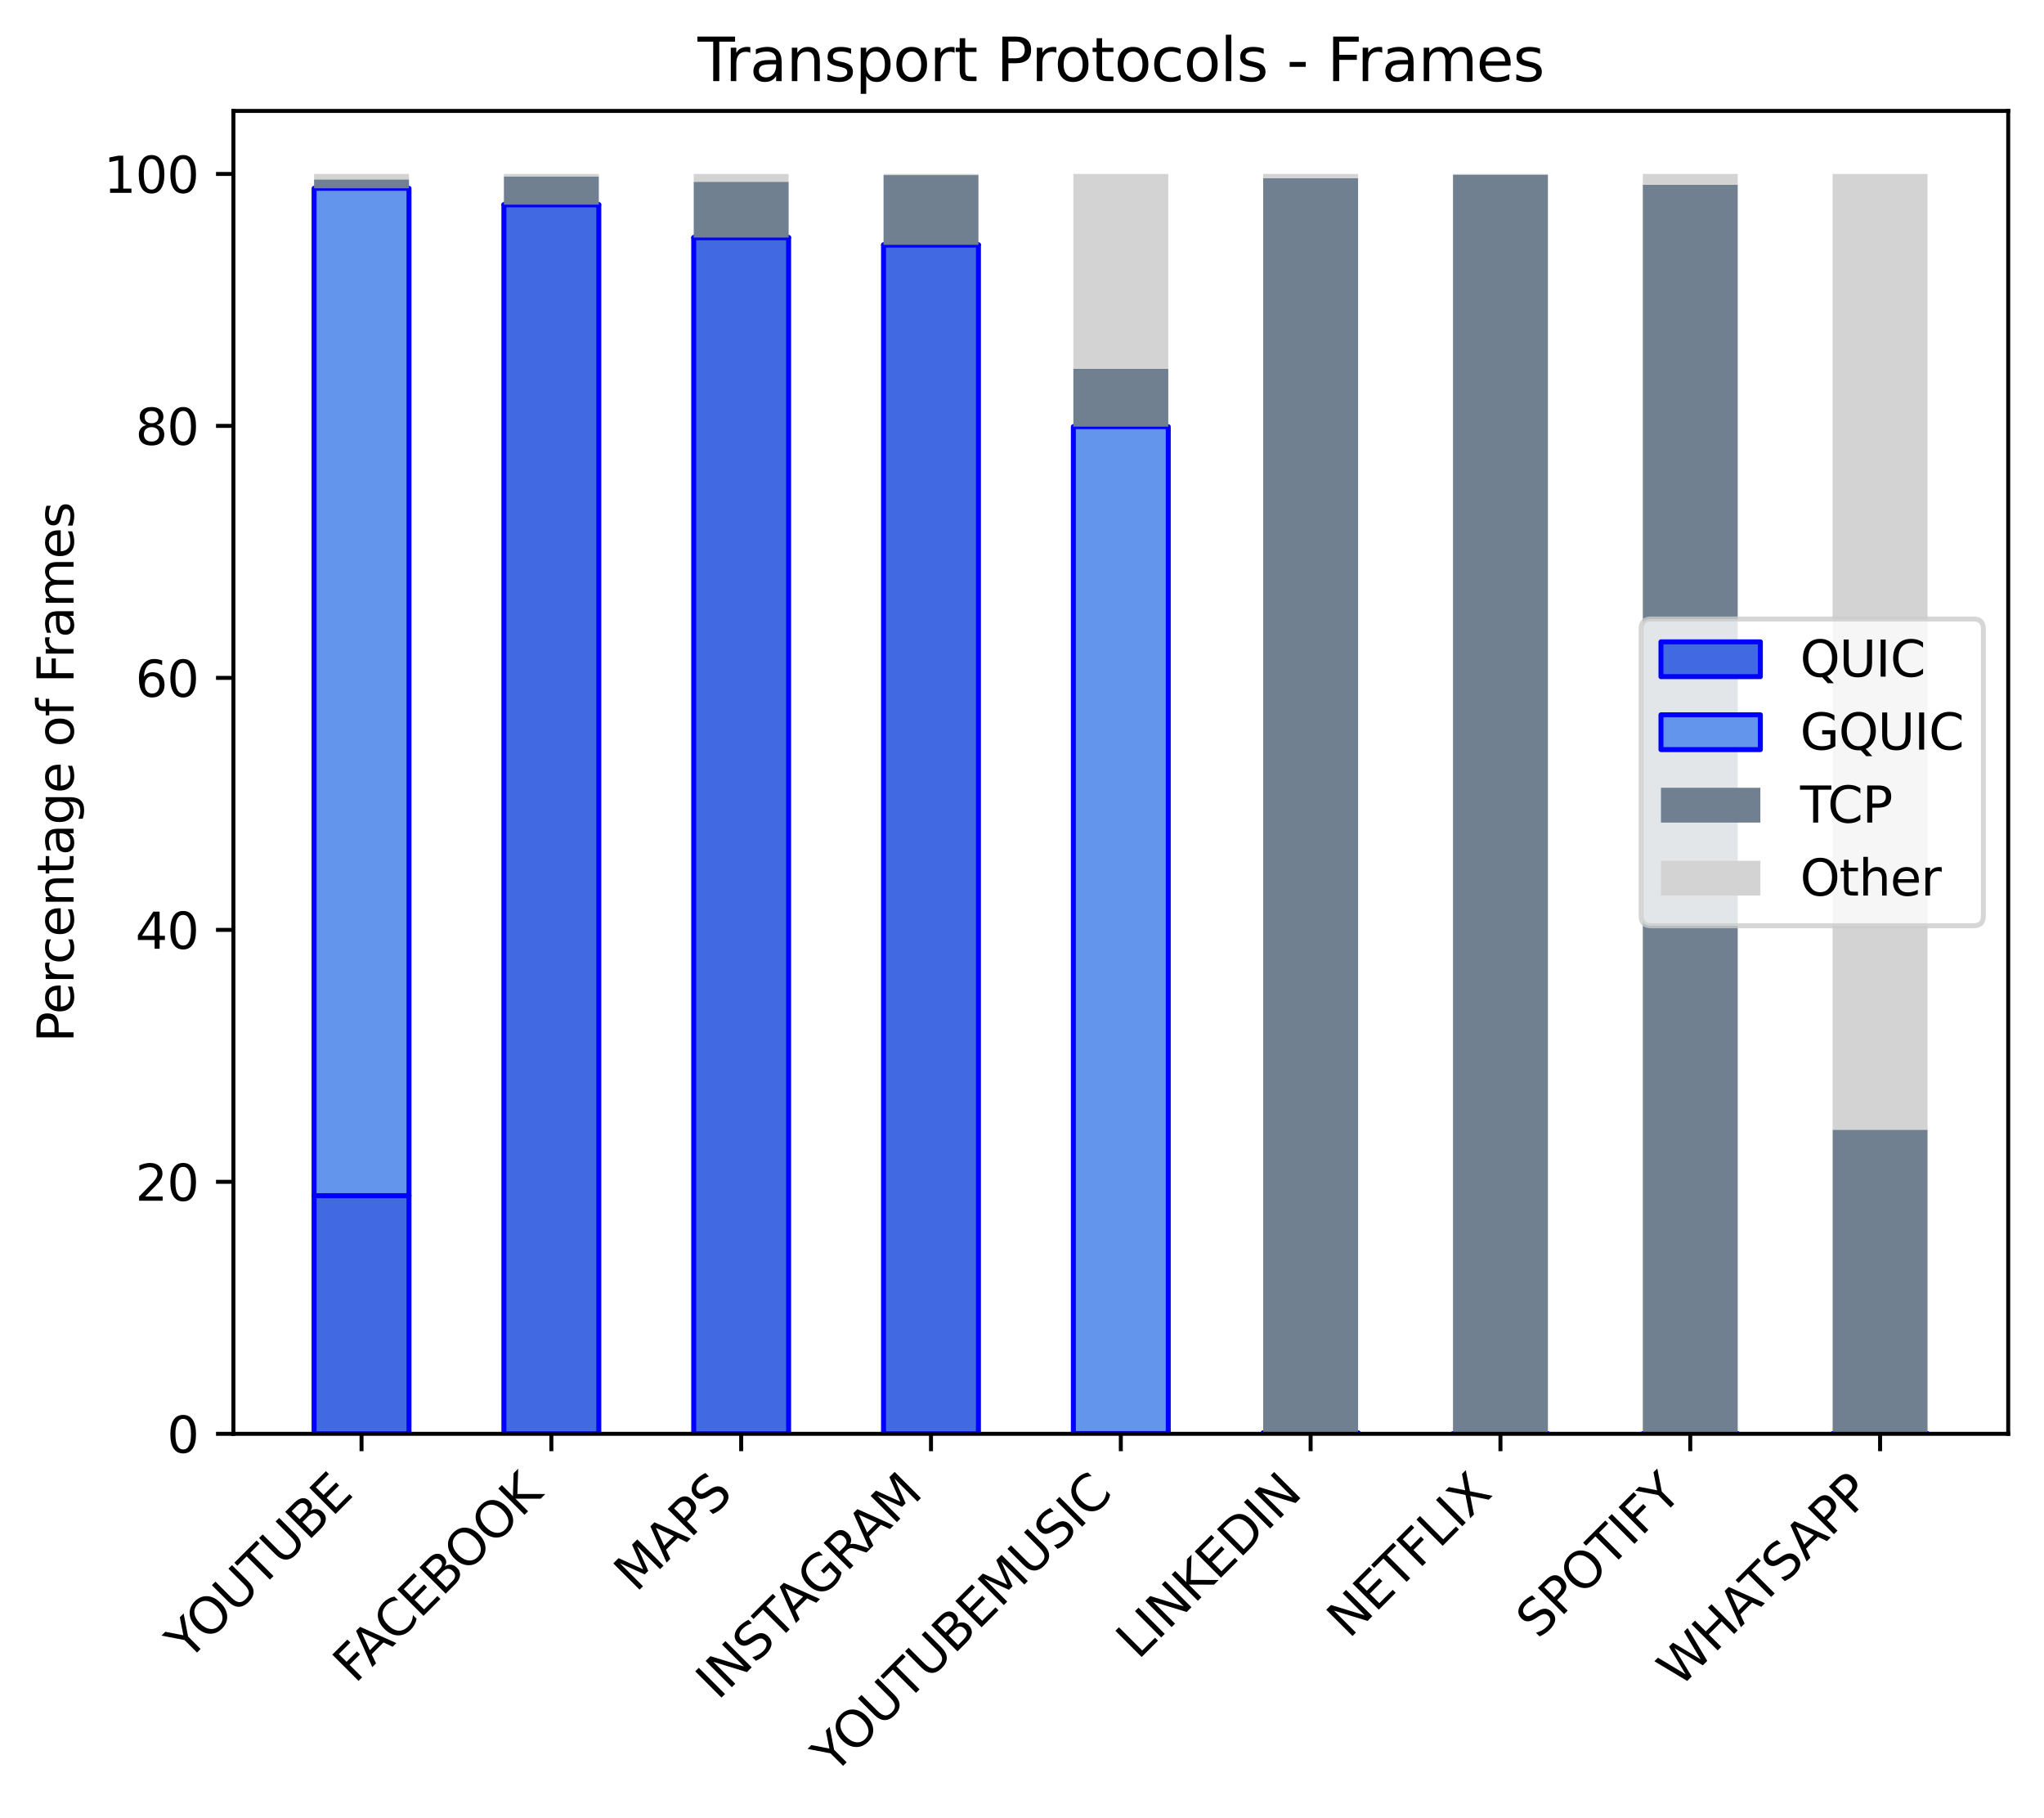<?xml version="1.0" encoding="utf-8" standalone="no"?>
<!DOCTYPE svg PUBLIC "-//W3C//DTD SVG 1.1//EN"
  "http://www.w3.org/Graphics/SVG/1.1/DTD/svg11.dtd">
<svg height="365.747pt" version="1.1" viewBox="0 0 411.286 365.747" width="411.286pt" xmlns="http://www.w3.org/2000/svg" xmlns:xlink="http://www.w3.org/1999/xlink">
 <defs>
  <style type="text/css">*{stroke-linecap:butt;stroke-linejoin:round;}</style>
 </defs>
 <g id="figure_1">
  <g id="patch_1">
   <path d="M 0 365.747 
L 411.286 365.747 
L 411.286 0 
L 0 0 
z
" style="fill:#ffffff;"/>
  </g>
  <g id="axes_1">
   <g id="patch_2">
    <path d="M 46.966 288.43 
L 404.086 288.43 
L 404.086 22.318 
L 46.966 22.318 
z
" style="fill:#ffffff;"/>
   </g>
   <g id="patch_3">
    <path clip-path="url(#pb41d8a81a5)" d="M 63.198 288.43 
L 82.296 288.43 
L 82.296 240.53 
L 63.198 240.53 
z
" style="fill:#4169e1;stroke:#0000ff;stroke-linejoin:miter;"/>
   </g>
   <g id="patch_4">
    <path clip-path="url(#pb41d8a81a5)" d="M 101.393 288.43 
L 120.49 288.43 
L 120.49 41.174 
L 101.393 41.174 
z
" style="fill:#4169e1;stroke:#0000ff;stroke-linejoin:miter;"/>
   </g>
   <g id="patch_5">
    <path clip-path="url(#pb41d8a81a5)" d="M 139.588 288.43 
L 158.685 288.43 
L 158.685 47.789 
L 139.588 47.789 
z
" style="fill:#4169e1;stroke:#0000ff;stroke-linejoin:miter;"/>
   </g>
   <g id="patch_6">
    <path clip-path="url(#pb41d8a81a5)" d="M 177.782 288.43 
L 196.88 288.43 
L 196.88 49.259 
L 177.782 49.259 
z
" style="fill:#4169e1;stroke:#0000ff;stroke-linejoin:miter;"/>
   </g>
   <g id="patch_7">
    <path clip-path="url(#pb41d8a81a5)" d="M 215.977 288.43 
L 235.074 288.43 
L 235.074 288.379 
L 215.977 288.379 
z
" style="fill:#4169e1;stroke:#0000ff;stroke-linejoin:miter;"/>
   </g>
   <g id="patch_8">
    <path clip-path="url(#pb41d8a81a5)" d="M 254.172 288.43 
L 273.269 288.43 
L 273.269 288.253 
L 254.172 288.253 
z
" style="fill:#4169e1;stroke:#0000ff;stroke-linejoin:miter;"/>
   </g>
   <g id="patch_9">
    <path clip-path="url(#pb41d8a81a5)" d="M 292.366 288.43 
L 311.464 288.43 
L 311.464 288.43 
L 292.366 288.43 
z
" style="fill:#4169e1;stroke:#0000ff;stroke-linejoin:miter;"/>
   </g>
   <g id="patch_10">
    <path clip-path="url(#pb41d8a81a5)" d="M 330.561 288.43 
L 349.658 288.43 
L 349.658 288.43 
L 330.561 288.43 
z
" style="fill:#4169e1;stroke:#0000ff;stroke-linejoin:miter;"/>
   </g>
   <g id="patch_11">
    <path clip-path="url(#pb41d8a81a5)" d="M 368.756 288.43 
L 387.853 288.43 
L 387.853 288.43 
L 368.756 288.43 
z
" style="fill:#4169e1;stroke:#0000ff;stroke-linejoin:miter;"/>
   </g>
   <g id="patch_12">
    <path clip-path="url(#pb41d8a81a5)" d="M 63.198 240.53 
L 82.296 240.53 
L 82.296 37.879 
L 63.198 37.879 
z
" style="fill:#6495ed;stroke:#0000ff;stroke-linejoin:miter;"/>
   </g>
   <g id="patch_13">
    <path clip-path="url(#pb41d8a81a5)" d="M 101.393 41.174 
L 120.49 41.174 
L 120.49 41.174 
L 101.393 41.174 
z
" style="fill:#6495ed;stroke:#0000ff;stroke-linejoin:miter;"/>
   </g>
   <g id="patch_14">
    <path clip-path="url(#pb41d8a81a5)" d="M 139.588 47.789 
L 158.685 47.789 
L 158.685 47.789 
L 139.588 47.789 
z
" style="fill:#6495ed;stroke:#0000ff;stroke-linejoin:miter;"/>
   </g>
   <g id="patch_15">
    <path clip-path="url(#pb41d8a81a5)" d="M 177.782 49.259 
L 196.88 49.259 
L 196.88 49.259 
L 177.782 49.259 
z
" style="fill:#6495ed;stroke:#0000ff;stroke-linejoin:miter;"/>
   </g>
   <g id="patch_16">
    <path clip-path="url(#pb41d8a81a5)" d="M 215.977 288.379 
L 235.074 288.379 
L 235.074 85.83 
L 215.977 85.83 
z
" style="fill:#6495ed;stroke:#0000ff;stroke-linejoin:miter;"/>
   </g>
   <g id="patch_17">
    <path clip-path="url(#pb41d8a81a5)" d="M 254.172 288.253 
L 273.269 288.253 
L 273.269 288.253 
L 254.172 288.253 
z
" style="fill:#6495ed;stroke:#0000ff;stroke-linejoin:miter;"/>
   </g>
   <g id="patch_18">
    <path clip-path="url(#pb41d8a81a5)" d="M 292.366 288.43 
L 311.464 288.43 
L 311.464 288.43 
L 292.366 288.43 
z
" style="fill:#6495ed;stroke:#0000ff;stroke-linejoin:miter;"/>
   </g>
   <g id="patch_19">
    <path clip-path="url(#pb41d8a81a5)" d="M 330.561 288.43 
L 349.658 288.43 
L 349.658 288.43 
L 330.561 288.43 
z
" style="fill:#6495ed;stroke:#0000ff;stroke-linejoin:miter;"/>
   </g>
   <g id="patch_20">
    <path clip-path="url(#pb41d8a81a5)" d="M 368.756 288.43 
L 387.853 288.43 
L 387.853 288.43 
L 368.756 288.43 
z
" style="fill:#6495ed;stroke:#0000ff;stroke-linejoin:miter;"/>
   </g>
   <g id="patch_21">
    <path clip-path="url(#pb41d8a81a5)" d="M 63.198 37.879 
L 82.296 37.879 
L 82.296 36.08 
L 63.198 36.08 
z
" style="fill:#708090;"/>
   </g>
   <g id="patch_22">
    <path clip-path="url(#pb41d8a81a5)" d="M 101.393 41.174 
L 120.49 41.174 
L 120.49 35.472 
L 101.393 35.472 
z
" style="fill:#708090;"/>
   </g>
   <g id="patch_23">
    <path clip-path="url(#pb41d8a81a5)" d="M 139.588 47.789 
L 158.685 47.789 
L 158.685 36.561 
L 139.588 36.561 
z
" style="fill:#708090;"/>
   </g>
   <g id="patch_24">
    <path clip-path="url(#pb41d8a81a5)" d="M 177.782 49.259 
L 196.88 49.259 
L 196.88 35.218 
L 177.782 35.218 
z
" style="fill:#708090;"/>
   </g>
   <g id="patch_25">
    <path clip-path="url(#pb41d8a81a5)" d="M 215.977 85.83 
L 235.074 85.83 
L 235.074 74.172 
L 215.977 74.172 
z
" style="fill:#708090;"/>
   </g>
   <g id="patch_26">
    <path clip-path="url(#pb41d8a81a5)" d="M 254.172 288.253 
L 273.269 288.253 
L 273.269 35.826 
L 254.172 35.826 
z
" style="fill:#708090;"/>
   </g>
   <g id="patch_27">
    <path clip-path="url(#pb41d8a81a5)" d="M 292.366 288.43 
L 311.464 288.43 
L 311.464 35.117 
L 292.366 35.117 
z
" style="fill:#708090;"/>
   </g>
   <g id="patch_28">
    <path clip-path="url(#pb41d8a81a5)" d="M 330.561 288.43 
L 349.658 288.43 
L 349.658 37.144 
L 330.561 37.144 
z
" style="fill:#708090;"/>
   </g>
   <g id="patch_29">
    <path clip-path="url(#pb41d8a81a5)" d="M 368.756 288.43 
L 387.853 288.43 
L 387.853 227.25 
L 368.756 227.25 
z
" style="fill:#708090;"/>
   </g>
   <g id="patch_30">
    <path clip-path="url(#pb41d8a81a5)" d="M 63.198 36.08 
L 82.296 36.08 
L 82.296 34.99 
L 63.198 34.99 
z
" style="fill:#d3d3d3;"/>
   </g>
   <g id="patch_31">
    <path clip-path="url(#pb41d8a81a5)" d="M 101.393 35.472 
L 120.49 35.472 
L 120.49 34.99 
L 101.393 34.99 
z
" style="fill:#d3d3d3;"/>
   </g>
   <g id="patch_32">
    <path clip-path="url(#pb41d8a81a5)" d="M 139.588 36.561 
L 158.685 36.561 
L 158.685 34.99 
L 139.588 34.99 
z
" style="fill:#d3d3d3;"/>
   </g>
   <g id="patch_33">
    <path clip-path="url(#pb41d8a81a5)" d="M 177.782 35.218 
L 196.88 35.218 
L 196.88 34.99 
L 177.782 34.99 
z
" style="fill:#d3d3d3;"/>
   </g>
   <g id="patch_34">
    <path clip-path="url(#pb41d8a81a5)" d="M 215.977 74.172 
L 235.074 74.172 
L 235.074 34.99 
L 215.977 34.99 
z
" style="fill:#d3d3d3;"/>
   </g>
   <g id="patch_35">
    <path clip-path="url(#pb41d8a81a5)" d="M 254.172 35.826 
L 273.269 35.826 
L 273.269 34.99 
L 254.172 34.99 
z
" style="fill:#d3d3d3;"/>
   </g>
   <g id="patch_36">
    <path clip-path="url(#pb41d8a81a5)" d="M 292.366 35.117 
L 311.464 35.117 
L 311.464 34.99 
L 292.366 34.99 
z
" style="fill:#d3d3d3;"/>
   </g>
   <g id="patch_37">
    <path clip-path="url(#pb41d8a81a5)" d="M 330.561 37.144 
L 349.658 37.144 
L 349.658 34.99 
L 330.561 34.99 
z
" style="fill:#d3d3d3;"/>
   </g>
   <g id="patch_38">
    <path clip-path="url(#pb41d8a81a5)" d="M 368.756 227.25 
L 387.853 227.25 
L 387.853 34.99 
L 368.756 34.99 
z
" style="fill:#d3d3d3;"/>
   </g>
   <g id="matplotlib.axis_1">
    <g id="xtick_1">
     <g id="line2d_1">
      <defs>
       <path d="M 0 0 
L 0 3.5 
" id="me4453b42d0" style="stroke:#000000;stroke-width:0.8;"/>
      </defs>
      <g>
       <use style="stroke:#000000;stroke-width:0.8;" x="72.747" xlink:href="#me4453b42d0" y="288.43"/>
      </g>
     </g>
     <g id="text_1">
      <!-- YOUTUBE -->
      <g transform="translate(37.792 334.288)rotate(-45)scale(0.1 -0.1)">
       <defs>
        <path d="M -13 4666 
L 666 4666 
L 1959 2747 
L 3244 4666 
L 3922 4666 
L 2272 2222 
L 2272 0 
L 1638 0 
L 1638 2222 
L -13 4666 
z
" id="DejaVuSans-59" transform="scale(0.016)"/>
        <path d="M 2522 4238 
Q 1834 4238 1429 3725 
Q 1025 3213 1025 2328 
Q 1025 1447 1429 934 
Q 1834 422 2522 422 
Q 3209 422 3611 934 
Q 4013 1447 4013 2328 
Q 4013 3213 3611 3725 
Q 3209 4238 2522 4238 
z
M 2522 4750 
Q 3503 4750 4090 4092 
Q 4678 3434 4678 2328 
Q 4678 1225 4090 567 
Q 3503 -91 2522 -91 
Q 1538 -91 948 565 
Q 359 1222 359 2328 
Q 359 3434 948 4092 
Q 1538 4750 2522 4750 
z
" id="DejaVuSans-4f" transform="scale(0.016)"/>
        <path d="M 556 4666 
L 1191 4666 
L 1191 1831 
Q 1191 1081 1462 751 
Q 1734 422 2344 422 
Q 2950 422 3222 751 
Q 3494 1081 3494 1831 
L 3494 4666 
L 4128 4666 
L 4128 1753 
Q 4128 841 3676 375 
Q 3225 -91 2344 -91 
Q 1459 -91 1007 375 
Q 556 841 556 1753 
L 556 4666 
z
" id="DejaVuSans-55" transform="scale(0.016)"/>
        <path d="M -19 4666 
L 3928 4666 
L 3928 4134 
L 2272 4134 
L 2272 0 
L 1638 0 
L 1638 4134 
L -19 4134 
L -19 4666 
z
" id="DejaVuSans-54" transform="scale(0.016)"/>
        <path d="M 1259 2228 
L 1259 519 
L 2272 519 
Q 2781 519 3026 730 
Q 3272 941 3272 1375 
Q 3272 1813 3026 2020 
Q 2781 2228 2272 2228 
L 1259 2228 
z
M 1259 4147 
L 1259 2741 
L 2194 2741 
Q 2656 2741 2882 2914 
Q 3109 3088 3109 3444 
Q 3109 3797 2882 3972 
Q 2656 4147 2194 4147 
L 1259 4147 
z
M 628 4666 
L 2241 4666 
Q 2963 4666 3353 4366 
Q 3744 4066 3744 3513 
Q 3744 3084 3544 2831 
Q 3344 2578 2956 2516 
Q 3422 2416 3680 2098 
Q 3938 1781 3938 1306 
Q 3938 681 3513 340 
Q 3088 0 2303 0 
L 628 0 
L 628 4666 
z
" id="DejaVuSans-42" transform="scale(0.016)"/>
        <path d="M 628 4666 
L 3578 4666 
L 3578 4134 
L 1259 4134 
L 1259 2753 
L 3481 2753 
L 3481 2222 
L 1259 2222 
L 1259 531 
L 3634 531 
L 3634 0 
L 628 0 
L 628 4666 
z
" id="DejaVuSans-45" transform="scale(0.016)"/>
       </defs>
       <use xlink:href="#DejaVuSans-59"/>
       <use x="55.584" xlink:href="#DejaVuSans-4f"/>
       <use x="134.295" xlink:href="#DejaVuSans-55"/>
       <use x="207.488" xlink:href="#DejaVuSans-54"/>
       <use x="268.572" xlink:href="#DejaVuSans-55"/>
       <use x="341.766" xlink:href="#DejaVuSans-42"/>
       <use x="410.369" xlink:href="#DejaVuSans-45"/>
      </g>
     </g>
    </g>
    <g id="xtick_2">
     <g id="line2d_2">
      <g>
       <use style="stroke:#000000;stroke-width:0.8;" x="110.942" xlink:href="#me4453b42d0" y="288.43"/>
      </g>
     </g>
     <g id="text_2">
      <!-- FACEBOOK -->
      <g transform="translate(71.433 338.841)rotate(-45)scale(0.1 -0.1)">
       <defs>
        <path d="M 628 4666 
L 3309 4666 
L 3309 4134 
L 1259 4134 
L 1259 2759 
L 3109 2759 
L 3109 2228 
L 1259 2228 
L 1259 0 
L 628 0 
L 628 4666 
z
" id="DejaVuSans-46" transform="scale(0.016)"/>
        <path d="M 2188 4044 
L 1331 1722 
L 3047 1722 
L 2188 4044 
z
M 1831 4666 
L 2547 4666 
L 4325 0 
L 3669 0 
L 3244 1197 
L 1141 1197 
L 716 0 
L 50 0 
L 1831 4666 
z
" id="DejaVuSans-41" transform="scale(0.016)"/>
        <path d="M 4122 4306 
L 4122 3641 
Q 3803 3938 3442 4084 
Q 3081 4231 2675 4231 
Q 1875 4231 1450 3742 
Q 1025 3253 1025 2328 
Q 1025 1406 1450 917 
Q 1875 428 2675 428 
Q 3081 428 3442 575 
Q 3803 722 4122 1019 
L 4122 359 
Q 3791 134 3420 21 
Q 3050 -91 2638 -91 
Q 1578 -91 968 557 
Q 359 1206 359 2328 
Q 359 3453 968 4101 
Q 1578 4750 2638 4750 
Q 3056 4750 3426 4639 
Q 3797 4528 4122 4306 
z
" id="DejaVuSans-43" transform="scale(0.016)"/>
        <path d="M 628 4666 
L 1259 4666 
L 1259 2694 
L 3353 4666 
L 4166 4666 
L 1850 2491 
L 4331 0 
L 3500 0 
L 1259 2247 
L 1259 0 
L 628 0 
L 628 4666 
z
" id="DejaVuSans-4b" transform="scale(0.016)"/>
       </defs>
       <use xlink:href="#DejaVuSans-46"/>
       <use x="48.395" xlink:href="#DejaVuSans-41"/>
       <use x="115.053" xlink:href="#DejaVuSans-43"/>
       <use x="184.877" xlink:href="#DejaVuSans-45"/>
       <use x="248.061" xlink:href="#DejaVuSans-42"/>
       <use x="314.914" xlink:href="#DejaVuSans-4f"/>
       <use x="393.625" xlink:href="#DejaVuSans-4f"/>
       <use x="472.336" xlink:href="#DejaVuSans-4b"/>
      </g>
     </g>
    </g>
    <g id="xtick_3">
     <g id="line2d_3">
      <g>
       <use style="stroke:#000000;stroke-width:0.8;" x="149.136" xlink:href="#me4453b42d0" y="288.43"/>
      </g>
     </g>
     <g id="text_3">
      <!-- MAPS -->
      <g transform="translate(127.975 320.494)rotate(-45)scale(0.1 -0.1)">
       <defs>
        <path d="M 628 4666 
L 1569 4666 
L 2759 1491 
L 3956 4666 
L 4897 4666 
L 4897 0 
L 4281 0 
L 4281 4097 
L 3078 897 
L 2444 897 
L 1241 4097 
L 1241 0 
L 628 0 
L 628 4666 
z
" id="DejaVuSans-4d" transform="scale(0.016)"/>
        <path d="M 1259 4147 
L 1259 2394 
L 2053 2394 
Q 2494 2394 2734 2622 
Q 2975 2850 2975 3272 
Q 2975 3691 2734 3919 
Q 2494 4147 2053 4147 
L 1259 4147 
z
M 628 4666 
L 2053 4666 
Q 2838 4666 3239 4311 
Q 3641 3956 3641 3272 
Q 3641 2581 3239 2228 
Q 2838 1875 2053 1875 
L 1259 1875 
L 1259 0 
L 628 0 
L 628 4666 
z
" id="DejaVuSans-50" transform="scale(0.016)"/>
        <path d="M 3425 4513 
L 3425 3897 
Q 3066 4069 2747 4153 
Q 2428 4238 2131 4238 
Q 1616 4238 1336 4038 
Q 1056 3838 1056 3469 
Q 1056 3159 1242 3001 
Q 1428 2844 1947 2747 
L 2328 2669 
Q 3034 2534 3370 2195 
Q 3706 1856 3706 1288 
Q 3706 609 3251 259 
Q 2797 -91 1919 -91 
Q 1588 -91 1214 -16 
Q 841 59 441 206 
L 441 856 
Q 825 641 1194 531 
Q 1563 422 1919 422 
Q 2459 422 2753 634 
Q 3047 847 3047 1241 
Q 3047 1584 2836 1778 
Q 2625 1972 2144 2069 
L 1759 2144 
Q 1053 2284 737 2584 
Q 422 2884 422 3419 
Q 422 4038 858 4394 
Q 1294 4750 2059 4750 
Q 2388 4750 2728 4690 
Q 3069 4631 3425 4513 
z
" id="DejaVuSans-53" transform="scale(0.016)"/>
       </defs>
       <use xlink:href="#DejaVuSans-4d"/>
       <use x="86.279" xlink:href="#DejaVuSans-41"/>
       <use x="154.688" xlink:href="#DejaVuSans-50"/>
       <use x="214.99" xlink:href="#DejaVuSans-53"/>
      </g>
     </g>
    </g>
    <g id="xtick_4">
     <g id="line2d_4">
      <g>
       <use style="stroke:#000000;stroke-width:0.8;" x="187.331" xlink:href="#me4453b42d0" y="288.43"/>
      </g>
     </g>
     <g id="text_4">
      <!-- INSTAGRAM -->
      <g transform="translate(144.464 342.2)rotate(-45)scale(0.1 -0.1)">
       <defs>
        <path d="M 628 4666 
L 1259 4666 
L 1259 0 
L 628 0 
L 628 4666 
z
" id="DejaVuSans-49" transform="scale(0.016)"/>
        <path d="M 628 4666 
L 1478 4666 
L 3547 763 
L 3547 4666 
L 4159 4666 
L 4159 0 
L 3309 0 
L 1241 3903 
L 1241 0 
L 628 0 
L 628 4666 
z
" id="DejaVuSans-4e" transform="scale(0.016)"/>
        <path d="M 3809 666 
L 3809 1919 
L 2778 1919 
L 2778 2438 
L 4434 2438 
L 4434 434 
Q 4069 175 3628 42 
Q 3188 -91 2688 -91 
Q 1594 -91 976 548 
Q 359 1188 359 2328 
Q 359 3472 976 4111 
Q 1594 4750 2688 4750 
Q 3144 4750 3555 4637 
Q 3966 4525 4313 4306 
L 4313 3634 
Q 3963 3931 3569 4081 
Q 3175 4231 2741 4231 
Q 1884 4231 1454 3753 
Q 1025 3275 1025 2328 
Q 1025 1384 1454 906 
Q 1884 428 2741 428 
Q 3075 428 3337 486 
Q 3600 544 3809 666 
z
" id="DejaVuSans-47" transform="scale(0.016)"/>
        <path d="M 2841 2188 
Q 3044 2119 3236 1894 
Q 3428 1669 3622 1275 
L 4263 0 
L 3584 0 
L 2988 1197 
Q 2756 1666 2539 1819 
Q 2322 1972 1947 1972 
L 1259 1972 
L 1259 0 
L 628 0 
L 628 4666 
L 2053 4666 
Q 2853 4666 3247 4331 
Q 3641 3997 3641 3322 
Q 3641 2881 3436 2590 
Q 3231 2300 2841 2188 
z
M 1259 4147 
L 1259 2491 
L 2053 2491 
Q 2509 2491 2742 2702 
Q 2975 2913 2975 3322 
Q 2975 3731 2742 3939 
Q 2509 4147 2053 4147 
L 1259 4147 
z
" id="DejaVuSans-52" transform="scale(0.016)"/>
       </defs>
       <use xlink:href="#DejaVuSans-49"/>
       <use x="29.492" xlink:href="#DejaVuSans-4e"/>
       <use x="104.297" xlink:href="#DejaVuSans-53"/>
       <use x="167.773" xlink:href="#DejaVuSans-54"/>
       <use x="221.107" xlink:href="#DejaVuSans-41"/>
       <use x="287.766" xlink:href="#DejaVuSans-47"/>
       <use x="365.256" xlink:href="#DejaVuSans-52"/>
       <use x="430.738" xlink:href="#DejaVuSans-41"/>
       <use x="499.146" xlink:href="#DejaVuSans-4d"/>
      </g>
     </g>
    </g>
    <g id="xtick_5">
     <g id="line2d_5">
      <g>
       <use style="stroke:#000000;stroke-width:0.8;" x="225.526" xlink:href="#me4453b42d0" y="288.43"/>
      </g>
     </g>
     <g id="text_5">
      <!-- YOUTUBEMUSIC -->
      <g transform="translate(167.782 357.077)rotate(-45)scale(0.1 -0.1)">
       <use xlink:href="#DejaVuSans-59"/>
       <use x="55.584" xlink:href="#DejaVuSans-4f"/>
       <use x="134.295" xlink:href="#DejaVuSans-55"/>
       <use x="207.488" xlink:href="#DejaVuSans-54"/>
       <use x="268.572" xlink:href="#DejaVuSans-55"/>
       <use x="341.766" xlink:href="#DejaVuSans-42"/>
       <use x="410.369" xlink:href="#DejaVuSans-45"/>
       <use x="473.553" xlink:href="#DejaVuSans-4d"/>
       <use x="559.832" xlink:href="#DejaVuSans-55"/>
       <use x="633.025" xlink:href="#DejaVuSans-53"/>
       <use x="696.502" xlink:href="#DejaVuSans-49"/>
       <use x="725.994" xlink:href="#DejaVuSans-43"/>
      </g>
     </g>
    </g>
    <g id="xtick_6">
     <g id="line2d_6">
      <g>
       <use style="stroke:#000000;stroke-width:0.8;" x="263.72" xlink:href="#me4453b42d0" y="288.43"/>
      </g>
     </g>
     <g id="text_6">
      <!-- LINKEDIN -->
      <g transform="translate(229.008 334.045)rotate(-45)scale(0.1 -0.1)">
       <defs>
        <path d="M 628 4666 
L 1259 4666 
L 1259 531 
L 3531 531 
L 3531 0 
L 628 0 
L 628 4666 
z
" id="DejaVuSans-4c" transform="scale(0.016)"/>
        <path d="M 1259 4147 
L 1259 519 
L 2022 519 
Q 2988 519 3436 956 
Q 3884 1394 3884 2338 
Q 3884 3275 3436 3711 
Q 2988 4147 2022 4147 
L 1259 4147 
z
M 628 4666 
L 1925 4666 
Q 3281 4666 3915 4102 
Q 4550 3538 4550 2338 
Q 4550 1131 3912 565 
Q 3275 0 1925 0 
L 628 0 
L 628 4666 
z
" id="DejaVuSans-44" transform="scale(0.016)"/>
       </defs>
       <use xlink:href="#DejaVuSans-4c"/>
       <use x="55.713" xlink:href="#DejaVuSans-49"/>
       <use x="85.205" xlink:href="#DejaVuSans-4e"/>
       <use x="160.01" xlink:href="#DejaVuSans-4b"/>
       <use x="225.586" xlink:href="#DejaVuSans-45"/>
       <use x="288.77" xlink:href="#DejaVuSans-44"/>
       <use x="365.771" xlink:href="#DejaVuSans-49"/>
       <use x="395.264" xlink:href="#DejaVuSans-4e"/>
      </g>
     </g>
    </g>
    <g id="xtick_7">
     <g id="line2d_7">
      <g>
       <use style="stroke:#000000;stroke-width:0.8;" x="301.915" xlink:href="#me4453b42d0" y="288.43"/>
      </g>
     </g>
     <g id="text_7">
      <!-- NETFLIX -->
      <g transform="translate(271.431 329.817)rotate(-45)scale(0.1 -0.1)">
       <defs>
        <path d="M 403 4666 
L 1081 4666 
L 2241 2931 
L 3406 4666 
L 4084 4666 
L 2584 2425 
L 4184 0 
L 3506 0 
L 2194 1984 
L 872 0 
L 191 0 
L 1856 2491 
L 403 4666 
z
" id="DejaVuSans-58" transform="scale(0.016)"/>
       </defs>
       <use xlink:href="#DejaVuSans-4e"/>
       <use x="74.805" xlink:href="#DejaVuSans-45"/>
       <use x="137.988" xlink:href="#DejaVuSans-54"/>
       <use x="199.072" xlink:href="#DejaVuSans-46"/>
       <use x="256.592" xlink:href="#DejaVuSans-4c"/>
       <use x="312.305" xlink:href="#DejaVuSans-49"/>
       <use x="341.797" xlink:href="#DejaVuSans-58"/>
      </g>
     </g>
    </g>
    <g id="xtick_8">
     <g id="line2d_8">
      <g>
       <use style="stroke:#000000;stroke-width:0.8;" x="340.11" xlink:href="#me4453b42d0" y="288.43"/>
      </g>
     </g>
     <g id="text_8">
      <!-- SPOTIFY -->
      <g transform="translate(309.529 329.913)rotate(-45)scale(0.1 -0.1)">
       <use xlink:href="#DejaVuSans-53"/>
       <use x="63.477" xlink:href="#DejaVuSans-50"/>
       <use x="123.779" xlink:href="#DejaVuSans-4f"/>
       <use x="202.49" xlink:href="#DejaVuSans-54"/>
       <use x="263.574" xlink:href="#DejaVuSans-49"/>
       <use x="293.066" xlink:href="#DejaVuSans-46"/>
       <use x="350.586" xlink:href="#DejaVuSans-59"/>
      </g>
     </g>
    </g>
    <g id="xtick_9">
     <g id="line2d_9">
      <g>
       <use style="stroke:#000000;stroke-width:0.8;" x="378.304" xlink:href="#me4453b42d0" y="288.43"/>
      </g>
     </g>
     <g id="text_9">
      <!-- WHATSAPP -->
      <g transform="translate(337.931 339.706)rotate(-45)scale(0.1 -0.1)">
       <defs>
        <path d="M 213 4666 
L 850 4666 
L 1831 722 
L 2809 4666 
L 3519 4666 
L 4500 722 
L 5478 4666 
L 6119 4666 
L 4947 0 
L 4153 0 
L 3169 4050 
L 2175 0 
L 1381 0 
L 213 4666 
z
" id="DejaVuSans-57" transform="scale(0.016)"/>
        <path d="M 628 4666 
L 1259 4666 
L 1259 2753 
L 3553 2753 
L 3553 4666 
L 4184 4666 
L 4184 0 
L 3553 0 
L 3553 2222 
L 1259 2222 
L 1259 0 
L 628 0 
L 628 4666 
z
" id="DejaVuSans-48" transform="scale(0.016)"/>
       </defs>
       <use xlink:href="#DejaVuSans-57"/>
       <use x="98.877" xlink:href="#DejaVuSans-48"/>
       <use x="174.072" xlink:href="#DejaVuSans-41"/>
       <use x="234.73" xlink:href="#DejaVuSans-54"/>
       <use x="295.814" xlink:href="#DejaVuSans-53"/>
       <use x="361.166" xlink:href="#DejaVuSans-41"/>
       <use x="429.574" xlink:href="#DejaVuSans-50"/>
       <use x="489.877" xlink:href="#DejaVuSans-50"/>
      </g>
     </g>
    </g>
   </g>
   <g id="matplotlib.axis_2">
    <g id="ytick_1">
     <g id="line2d_10">
      <defs>
       <path d="M 0 0 
L -3.5 0 
" id="m934e1cc880" style="stroke:#000000;stroke-width:0.8;"/>
      </defs>
      <g>
       <use style="stroke:#000000;stroke-width:0.8;" x="46.966" xlink:href="#m934e1cc880" y="288.43"/>
      </g>
     </g>
     <g id="text_10">
      <!-- 0 -->
      <g transform="translate(33.603 292.229)scale(0.1 -0.1)">
       <defs>
        <path d="M 2034 4250 
Q 1547 4250 1301 3770 
Q 1056 3291 1056 2328 
Q 1056 1369 1301 889 
Q 1547 409 2034 409 
Q 2525 409 2770 889 
Q 3016 1369 3016 2328 
Q 3016 3291 2770 3770 
Q 2525 4250 2034 4250 
z
M 2034 4750 
Q 2819 4750 3233 4129 
Q 3647 3509 3647 2328 
Q 3647 1150 3233 529 
Q 2819 -91 2034 -91 
Q 1250 -91 836 529 
Q 422 1150 422 2328 
Q 422 3509 836 4129 
Q 1250 4750 2034 4750 
z
" id="DejaVuSans-30" transform="scale(0.016)"/>
       </defs>
       <use xlink:href="#DejaVuSans-30"/>
      </g>
     </g>
    </g>
    <g id="ytick_2">
     <g id="line2d_11">
      <g>
       <use style="stroke:#000000;stroke-width:0.8;" x="46.966" xlink:href="#m934e1cc880" y="237.742"/>
      </g>
     </g>
     <g id="text_11">
      <!-- 20 -->
      <g transform="translate(27.241 241.541)scale(0.1 -0.1)">
       <defs>
        <path d="M 1228 531 
L 3431 531 
L 3431 0 
L 469 0 
L 469 531 
Q 828 903 1448 1529 
Q 2069 2156 2228 2338 
Q 2531 2678 2651 2914 
Q 2772 3150 2772 3378 
Q 2772 3750 2511 3984 
Q 2250 4219 1831 4219 
Q 1534 4219 1204 4116 
Q 875 4013 500 3803 
L 500 4441 
Q 881 4594 1212 4672 
Q 1544 4750 1819 4750 
Q 2544 4750 2975 4387 
Q 3406 4025 3406 3419 
Q 3406 3131 3298 2873 
Q 3191 2616 2906 2266 
Q 2828 2175 2409 1742 
Q 1991 1309 1228 531 
z
" id="DejaVuSans-32" transform="scale(0.016)"/>
       </defs>
       <use xlink:href="#DejaVuSans-32"/>
       <use x="63.623" xlink:href="#DejaVuSans-30"/>
      </g>
     </g>
    </g>
    <g id="ytick_3">
     <g id="line2d_12">
      <g>
       <use style="stroke:#000000;stroke-width:0.8;" x="46.966" xlink:href="#m934e1cc880" y="187.054"/>
      </g>
     </g>
     <g id="text_12">
      <!-- 40 -->
      <g transform="translate(27.241 190.853)scale(0.1 -0.1)">
       <defs>
        <path d="M 2419 4116 
L 825 1625 
L 2419 1625 
L 2419 4116 
z
M 2253 4666 
L 3047 4666 
L 3047 1625 
L 3713 1625 
L 3713 1100 
L 3047 1100 
L 3047 0 
L 2419 0 
L 2419 1100 
L 313 1100 
L 313 1709 
L 2253 4666 
z
" id="DejaVuSans-34" transform="scale(0.016)"/>
       </defs>
       <use xlink:href="#DejaVuSans-34"/>
       <use x="63.623" xlink:href="#DejaVuSans-30"/>
      </g>
     </g>
    </g>
    <g id="ytick_4">
     <g id="line2d_13">
      <g>
       <use style="stroke:#000000;stroke-width:0.8;" x="46.966" xlink:href="#m934e1cc880" y="136.366"/>
      </g>
     </g>
     <g id="text_13">
      <!-- 60 -->
      <g transform="translate(27.241 140.165)scale(0.1 -0.1)">
       <defs>
        <path d="M 2113 2584 
Q 1688 2584 1439 2293 
Q 1191 2003 1191 1497 
Q 1191 994 1439 701 
Q 1688 409 2113 409 
Q 2538 409 2786 701 
Q 3034 994 3034 1497 
Q 3034 2003 2786 2293 
Q 2538 2584 2113 2584 
z
M 3366 4563 
L 3366 3988 
Q 3128 4100 2886 4159 
Q 2644 4219 2406 4219 
Q 1781 4219 1451 3797 
Q 1122 3375 1075 2522 
Q 1259 2794 1537 2939 
Q 1816 3084 2150 3084 
Q 2853 3084 3261 2657 
Q 3669 2231 3669 1497 
Q 3669 778 3244 343 
Q 2819 -91 2113 -91 
Q 1303 -91 875 529 
Q 447 1150 447 2328 
Q 447 3434 972 4092 
Q 1497 4750 2381 4750 
Q 2619 4750 2861 4703 
Q 3103 4656 3366 4563 
z
" id="DejaVuSans-36" transform="scale(0.016)"/>
       </defs>
       <use xlink:href="#DejaVuSans-36"/>
       <use x="63.623" xlink:href="#DejaVuSans-30"/>
      </g>
     </g>
    </g>
    <g id="ytick_5">
     <g id="line2d_14">
      <g>
       <use style="stroke:#000000;stroke-width:0.8;" x="46.966" xlink:href="#m934e1cc880" y="85.678"/>
      </g>
     </g>
     <g id="text_14">
      <!-- 80 -->
      <g transform="translate(27.241 89.477)scale(0.1 -0.1)">
       <defs>
        <path d="M 2034 2216 
Q 1584 2216 1326 1975 
Q 1069 1734 1069 1313 
Q 1069 891 1326 650 
Q 1584 409 2034 409 
Q 2484 409 2743 651 
Q 3003 894 3003 1313 
Q 3003 1734 2745 1975 
Q 2488 2216 2034 2216 
z
M 1403 2484 
Q 997 2584 770 2862 
Q 544 3141 544 3541 
Q 544 4100 942 4425 
Q 1341 4750 2034 4750 
Q 2731 4750 3128 4425 
Q 3525 4100 3525 3541 
Q 3525 3141 3298 2862 
Q 3072 2584 2669 2484 
Q 3125 2378 3379 2068 
Q 3634 1759 3634 1313 
Q 3634 634 3220 271 
Q 2806 -91 2034 -91 
Q 1263 -91 848 271 
Q 434 634 434 1313 
Q 434 1759 690 2068 
Q 947 2378 1403 2484 
z
M 1172 3481 
Q 1172 3119 1398 2916 
Q 1625 2713 2034 2713 
Q 2441 2713 2670 2916 
Q 2900 3119 2900 3481 
Q 2900 3844 2670 4047 
Q 2441 4250 2034 4250 
Q 1625 4250 1398 4047 
Q 1172 3844 1172 3481 
z
" id="DejaVuSans-38" transform="scale(0.016)"/>
       </defs>
       <use xlink:href="#DejaVuSans-38"/>
       <use x="63.623" xlink:href="#DejaVuSans-30"/>
      </g>
     </g>
    </g>
    <g id="ytick_6">
     <g id="line2d_15">
      <g>
       <use style="stroke:#000000;stroke-width:0.8;" x="46.966" xlink:href="#m934e1cc880" y="34.99"/>
      </g>
     </g>
     <g id="text_15">
      <!-- 100 -->
      <g transform="translate(20.878 38.789)scale(0.1 -0.1)">
       <defs>
        <path d="M 794 531 
L 1825 531 
L 1825 4091 
L 703 3866 
L 703 4441 
L 1819 4666 
L 2450 4666 
L 2450 531 
L 3481 531 
L 3481 0 
L 794 0 
L 794 531 
z
" id="DejaVuSans-31" transform="scale(0.016)"/>
       </defs>
       <use xlink:href="#DejaVuSans-31"/>
       <use x="63.623" xlink:href="#DejaVuSans-30"/>
       <use x="127.246" xlink:href="#DejaVuSans-30"/>
      </g>
     </g>
    </g>
    <g id="text_16">
     <!-- Percentage of Frames -->
     <g transform="translate(14.798 209.679)rotate(-90)scale(0.1 -0.1)">
      <defs>
       <path d="M 3597 1894 
L 3597 1613 
L 953 1613 
Q 991 1019 1311 708 
Q 1631 397 2203 397 
Q 2534 397 2845 478 
Q 3156 559 3463 722 
L 3463 178 
Q 3153 47 2828 -22 
Q 2503 -91 2169 -91 
Q 1331 -91 842 396 
Q 353 884 353 1716 
Q 353 2575 817 3079 
Q 1281 3584 2069 3584 
Q 2775 3584 3186 3129 
Q 3597 2675 3597 1894 
z
M 3022 2063 
Q 3016 2534 2758 2815 
Q 2500 3097 2075 3097 
Q 1594 3097 1305 2825 
Q 1016 2553 972 2059 
L 3022 2063 
z
" id="DejaVuSans-65" transform="scale(0.016)"/>
       <path d="M 2631 2963 
Q 2534 3019 2420 3045 
Q 2306 3072 2169 3072 
Q 1681 3072 1420 2755 
Q 1159 2438 1159 1844 
L 1159 0 
L 581 0 
L 581 3500 
L 1159 3500 
L 1159 2956 
Q 1341 3275 1631 3429 
Q 1922 3584 2338 3584 
Q 2397 3584 2469 3576 
Q 2541 3569 2628 3553 
L 2631 2963 
z
" id="DejaVuSans-72" transform="scale(0.016)"/>
       <path d="M 3122 3366 
L 3122 2828 
Q 2878 2963 2633 3030 
Q 2388 3097 2138 3097 
Q 1578 3097 1268 2742 
Q 959 2388 959 1747 
Q 959 1106 1268 751 
Q 1578 397 2138 397 
Q 2388 397 2633 464 
Q 2878 531 3122 666 
L 3122 134 
Q 2881 22 2623 -34 
Q 2366 -91 2075 -91 
Q 1284 -91 818 406 
Q 353 903 353 1747 
Q 353 2603 823 3093 
Q 1294 3584 2113 3584 
Q 2378 3584 2631 3529 
Q 2884 3475 3122 3366 
z
" id="DejaVuSans-63" transform="scale(0.016)"/>
       <path d="M 3513 2113 
L 3513 0 
L 2938 0 
L 2938 2094 
Q 2938 2591 2744 2837 
Q 2550 3084 2163 3084 
Q 1697 3084 1428 2787 
Q 1159 2491 1159 1978 
L 1159 0 
L 581 0 
L 581 3500 
L 1159 3500 
L 1159 2956 
Q 1366 3272 1645 3428 
Q 1925 3584 2291 3584 
Q 2894 3584 3203 3211 
Q 3513 2838 3513 2113 
z
" id="DejaVuSans-6e" transform="scale(0.016)"/>
       <path d="M 1172 4494 
L 1172 3500 
L 2356 3500 
L 2356 3053 
L 1172 3053 
L 1172 1153 
Q 1172 725 1289 603 
Q 1406 481 1766 481 
L 2356 481 
L 2356 0 
L 1766 0 
Q 1100 0 847 248 
Q 594 497 594 1153 
L 594 3053 
L 172 3053 
L 172 3500 
L 594 3500 
L 594 4494 
L 1172 4494 
z
" id="DejaVuSans-74" transform="scale(0.016)"/>
       <path d="M 2194 1759 
Q 1497 1759 1228 1600 
Q 959 1441 959 1056 
Q 959 750 1161 570 
Q 1363 391 1709 391 
Q 2188 391 2477 730 
Q 2766 1069 2766 1631 
L 2766 1759 
L 2194 1759 
z
M 3341 1997 
L 3341 0 
L 2766 0 
L 2766 531 
Q 2569 213 2275 61 
Q 1981 -91 1556 -91 
Q 1019 -91 701 211 
Q 384 513 384 1019 
Q 384 1609 779 1909 
Q 1175 2209 1959 2209 
L 2766 2209 
L 2766 2266 
Q 2766 2663 2505 2880 
Q 2244 3097 1772 3097 
Q 1472 3097 1187 3025 
Q 903 2953 641 2809 
L 641 3341 
Q 956 3463 1253 3523 
Q 1550 3584 1831 3584 
Q 2591 3584 2966 3190 
Q 3341 2797 3341 1997 
z
" id="DejaVuSans-61" transform="scale(0.016)"/>
       <path d="M 2906 1791 
Q 2906 2416 2648 2759 
Q 2391 3103 1925 3103 
Q 1463 3103 1205 2759 
Q 947 2416 947 1791 
Q 947 1169 1205 825 
Q 1463 481 1925 481 
Q 2391 481 2648 825 
Q 2906 1169 2906 1791 
z
M 3481 434 
Q 3481 -459 3084 -895 
Q 2688 -1331 1869 -1331 
Q 1566 -1331 1297 -1286 
Q 1028 -1241 775 -1147 
L 775 -588 
Q 1028 -725 1275 -790 
Q 1522 -856 1778 -856 
Q 2344 -856 2625 -561 
Q 2906 -266 2906 331 
L 2906 616 
Q 2728 306 2450 153 
Q 2172 0 1784 0 
Q 1141 0 747 490 
Q 353 981 353 1791 
Q 353 2603 747 3093 
Q 1141 3584 1784 3584 
Q 2172 3584 2450 3431 
Q 2728 3278 2906 2969 
L 2906 3500 
L 3481 3500 
L 3481 434 
z
" id="DejaVuSans-67" transform="scale(0.016)"/>
       <path id="DejaVuSans-20" transform="scale(0.016)"/>
       <path d="M 1959 3097 
Q 1497 3097 1228 2736 
Q 959 2375 959 1747 
Q 959 1119 1226 758 
Q 1494 397 1959 397 
Q 2419 397 2687 759 
Q 2956 1122 2956 1747 
Q 2956 2369 2687 2733 
Q 2419 3097 1959 3097 
z
M 1959 3584 
Q 2709 3584 3137 3096 
Q 3566 2609 3566 1747 
Q 3566 888 3137 398 
Q 2709 -91 1959 -91 
Q 1206 -91 779 398 
Q 353 888 353 1747 
Q 353 2609 779 3096 
Q 1206 3584 1959 3584 
z
" id="DejaVuSans-6f" transform="scale(0.016)"/>
       <path d="M 2375 4863 
L 2375 4384 
L 1825 4384 
Q 1516 4384 1395 4259 
Q 1275 4134 1275 3809 
L 1275 3500 
L 2222 3500 
L 2222 3053 
L 1275 3053 
L 1275 0 
L 697 0 
L 697 3053 
L 147 3053 
L 147 3500 
L 697 3500 
L 697 3744 
Q 697 4328 969 4595 
Q 1241 4863 1831 4863 
L 2375 4863 
z
" id="DejaVuSans-66" transform="scale(0.016)"/>
       <path d="M 3328 2828 
Q 3544 3216 3844 3400 
Q 4144 3584 4550 3584 
Q 5097 3584 5394 3201 
Q 5691 2819 5691 2113 
L 5691 0 
L 5113 0 
L 5113 2094 
Q 5113 2597 4934 2840 
Q 4756 3084 4391 3084 
Q 3944 3084 3684 2787 
Q 3425 2491 3425 1978 
L 3425 0 
L 2847 0 
L 2847 2094 
Q 2847 2600 2669 2842 
Q 2491 3084 2119 3084 
Q 1678 3084 1418 2786 
Q 1159 2488 1159 1978 
L 1159 0 
L 581 0 
L 581 3500 
L 1159 3500 
L 1159 2956 
Q 1356 3278 1631 3431 
Q 1906 3584 2284 3584 
Q 2666 3584 2933 3390 
Q 3200 3197 3328 2828 
z
" id="DejaVuSans-6d" transform="scale(0.016)"/>
       <path d="M 2834 3397 
L 2834 2853 
Q 2591 2978 2328 3040 
Q 2066 3103 1784 3103 
Q 1356 3103 1142 2972 
Q 928 2841 928 2578 
Q 928 2378 1081 2264 
Q 1234 2150 1697 2047 
L 1894 2003 
Q 2506 1872 2764 1633 
Q 3022 1394 3022 966 
Q 3022 478 2636 193 
Q 2250 -91 1575 -91 
Q 1294 -91 989 -36 
Q 684 19 347 128 
L 347 722 
Q 666 556 975 473 
Q 1284 391 1588 391 
Q 1994 391 2212 530 
Q 2431 669 2431 922 
Q 2431 1156 2273 1281 
Q 2116 1406 1581 1522 
L 1381 1569 
Q 847 1681 609 1914 
Q 372 2147 372 2553 
Q 372 3047 722 3315 
Q 1072 3584 1716 3584 
Q 2034 3584 2315 3537 
Q 2597 3491 2834 3397 
z
" id="DejaVuSans-73" transform="scale(0.016)"/>
      </defs>
      <use xlink:href="#DejaVuSans-50"/>
      <use x="56.678" xlink:href="#DejaVuSans-65"/>
      <use x="118.201" xlink:href="#DejaVuSans-72"/>
      <use x="157.064" xlink:href="#DejaVuSans-63"/>
      <use x="212.045" xlink:href="#DejaVuSans-65"/>
      <use x="273.568" xlink:href="#DejaVuSans-6e"/>
      <use x="336.947" xlink:href="#DejaVuSans-74"/>
      <use x="376.156" xlink:href="#DejaVuSans-61"/>
      <use x="437.436" xlink:href="#DejaVuSans-67"/>
      <use x="500.912" xlink:href="#DejaVuSans-65"/>
      <use x="562.436" xlink:href="#DejaVuSans-20"/>
      <use x="594.223" xlink:href="#DejaVuSans-6f"/>
      <use x="655.404" xlink:href="#DejaVuSans-66"/>
      <use x="690.609" xlink:href="#DejaVuSans-20"/>
      <use x="722.396" xlink:href="#DejaVuSans-46"/>
      <use x="772.666" xlink:href="#DejaVuSans-72"/>
      <use x="813.779" xlink:href="#DejaVuSans-61"/>
      <use x="875.059" xlink:href="#DejaVuSans-6d"/>
      <use x="972.471" xlink:href="#DejaVuSans-65"/>
      <use x="1033.994" xlink:href="#DejaVuSans-73"/>
     </g>
    </g>
   </g>
   <g id="patch_39">
    <path d="M 46.966 288.43 
L 46.966 22.318 
" style="fill:none;stroke:#000000;stroke-linecap:square;stroke-linejoin:miter;stroke-width:0.8;"/>
   </g>
   <g id="patch_40">
    <path d="M 404.086 288.43 
L 404.086 22.318 
" style="fill:none;stroke:#000000;stroke-linecap:square;stroke-linejoin:miter;stroke-width:0.8;"/>
   </g>
   <g id="patch_41">
    <path d="M 46.966 288.43 
L 404.086 288.43 
" style="fill:none;stroke:#000000;stroke-linecap:square;stroke-linejoin:miter;stroke-width:0.8;"/>
   </g>
   <g id="patch_42">
    <path d="M 46.966 22.318 
L 404.086 22.318 
" style="fill:none;stroke:#000000;stroke-linecap:square;stroke-linejoin:miter;stroke-width:0.8;"/>
   </g>
   <g id="text_17">
    <!-- Transport Protocols - Frames -->
    <g transform="translate(140.367 16.318)scale(0.12 -0.12)">
     <defs>
      <path d="M 1159 525 
L 1159 -1331 
L 581 -1331 
L 581 3500 
L 1159 3500 
L 1159 2969 
Q 1341 3281 1617 3432 
Q 1894 3584 2278 3584 
Q 2916 3584 3314 3078 
Q 3713 2572 3713 1747 
Q 3713 922 3314 415 
Q 2916 -91 2278 -91 
Q 1894 -91 1617 61 
Q 1341 213 1159 525 
z
M 3116 1747 
Q 3116 2381 2855 2742 
Q 2594 3103 2138 3103 
Q 1681 3103 1420 2742 
Q 1159 2381 1159 1747 
Q 1159 1113 1420 752 
Q 1681 391 2138 391 
Q 2594 391 2855 752 
Q 3116 1113 3116 1747 
z
" id="DejaVuSans-70" transform="scale(0.016)"/>
      <path d="M 603 4863 
L 1178 4863 
L 1178 0 
L 603 0 
L 603 4863 
z
" id="DejaVuSans-6c" transform="scale(0.016)"/>
      <path d="M 313 2009 
L 1997 2009 
L 1997 1497 
L 313 1497 
L 313 2009 
z
" id="DejaVuSans-2d" transform="scale(0.016)"/>
     </defs>
     <use xlink:href="#DejaVuSans-54"/>
     <use x="46.334" xlink:href="#DejaVuSans-72"/>
     <use x="87.447" xlink:href="#DejaVuSans-61"/>
     <use x="148.727" xlink:href="#DejaVuSans-6e"/>
     <use x="212.105" xlink:href="#DejaVuSans-73"/>
     <use x="264.205" xlink:href="#DejaVuSans-70"/>
     <use x="327.682" xlink:href="#DejaVuSans-6f"/>
     <use x="388.863" xlink:href="#DejaVuSans-72"/>
     <use x="429.977" xlink:href="#DejaVuSans-74"/>
     <use x="469.186" xlink:href="#DejaVuSans-20"/>
     <use x="500.973" xlink:href="#DejaVuSans-50"/>
     <use x="559.525" xlink:href="#DejaVuSans-72"/>
     <use x="598.389" xlink:href="#DejaVuSans-6f"/>
     <use x="659.57" xlink:href="#DejaVuSans-74"/>
     <use x="698.779" xlink:href="#DejaVuSans-6f"/>
     <use x="759.961" xlink:href="#DejaVuSans-63"/>
     <use x="814.941" xlink:href="#DejaVuSans-6f"/>
     <use x="876.123" xlink:href="#DejaVuSans-6c"/>
     <use x="903.906" xlink:href="#DejaVuSans-73"/>
     <use x="956.006" xlink:href="#DejaVuSans-20"/>
     <use x="987.793" xlink:href="#DejaVuSans-2d"/>
     <use x="1023.877" xlink:href="#DejaVuSans-20"/>
     <use x="1055.664" xlink:href="#DejaVuSans-46"/>
     <use x="1105.934" xlink:href="#DejaVuSans-72"/>
     <use x="1147.047" xlink:href="#DejaVuSans-61"/>
     <use x="1208.326" xlink:href="#DejaVuSans-6d"/>
     <use x="1305.738" xlink:href="#DejaVuSans-65"/>
     <use x="1367.262" xlink:href="#DejaVuSans-73"/>
    </g>
   </g>
   <g id="legend_1">
    <g id="patch_43">
     <path d="M 332.214 186.23 
L 397.086 186.23 
Q 399.086 186.23 399.086 184.23 
L 399.086 126.518 
Q 399.086 124.518 397.086 124.518 
L 332.214 124.518 
Q 330.214 124.518 330.214 126.518 
L 330.214 184.23 
Q 330.214 186.23 332.214 186.23 
z
" style="fill:#ffffff;opacity:0.8;stroke:#cccccc;stroke-linejoin:miter;"/>
    </g>
    <g id="patch_44">
     <path d="M 334.214 136.116 
L 354.214 136.116 
L 354.214 129.116 
L 334.214 129.116 
z
" style="fill:#4169e1;stroke:#0000ff;stroke-linejoin:miter;"/>
    </g>
    <g id="text_18">
     <!-- QUIC -->
     <g transform="translate(362.214 136.116)scale(0.1 -0.1)">
      <defs>
       <path d="M 2522 4238 
Q 1834 4238 1429 3725 
Q 1025 3213 1025 2328 
Q 1025 1447 1429 934 
Q 1834 422 2522 422 
Q 3209 422 3611 934 
Q 4013 1447 4013 2328 
Q 4013 3213 3611 3725 
Q 3209 4238 2522 4238 
z
M 3406 84 
L 4238 -825 
L 3475 -825 
L 2784 -78 
Q 2681 -84 2626 -87 
Q 2572 -91 2522 -91 
Q 1538 -91 948 567 
Q 359 1225 359 2328 
Q 359 3434 948 4092 
Q 1538 4750 2522 4750 
Q 3503 4750 4090 4092 
Q 4678 3434 4678 2328 
Q 4678 1516 4351 937 
Q 4025 359 3406 84 
z
" id="DejaVuSans-51" transform="scale(0.016)"/>
      </defs>
      <use xlink:href="#DejaVuSans-51"/>
      <use x="78.711" xlink:href="#DejaVuSans-55"/>
      <use x="151.904" xlink:href="#DejaVuSans-49"/>
      <use x="181.396" xlink:href="#DejaVuSans-43"/>
     </g>
    </g>
    <g id="patch_45">
     <path d="M 334.214 150.794 
L 354.214 150.794 
L 354.214 143.794 
L 334.214 143.794 
z
" style="fill:#6495ed;stroke:#0000ff;stroke-linejoin:miter;"/>
    </g>
    <g id="text_19">
     <!-- GQUIC -->
     <g transform="translate(362.214 150.794)scale(0.1 -0.1)">
      <use xlink:href="#DejaVuSans-47"/>
      <use x="77.49" xlink:href="#DejaVuSans-51"/>
      <use x="156.201" xlink:href="#DejaVuSans-55"/>
      <use x="229.395" xlink:href="#DejaVuSans-49"/>
      <use x="258.887" xlink:href="#DejaVuSans-43"/>
     </g>
    </g>
    <g id="patch_46">
     <path d="M 334.214 165.473 
L 354.214 165.473 
L 354.214 158.473 
L 334.214 158.473 
z
" style="fill:#708090;"/>
    </g>
    <g id="text_20">
     <!-- TCP -->
     <g transform="translate(362.214 165.473)scale(0.1 -0.1)">
      <use xlink:href="#DejaVuSans-54"/>
      <use x="55.209" xlink:href="#DejaVuSans-43"/>
      <use x="125.033" xlink:href="#DejaVuSans-50"/>
     </g>
    </g>
    <g id="patch_47">
     <path d="M 334.214 180.151 
L 354.214 180.151 
L 354.214 173.151 
L 334.214 173.151 
z
" style="fill:#d3d3d3;"/>
    </g>
    <g id="text_21">
     <!-- Other -->
     <g transform="translate(362.214 180.151)scale(0.1 -0.1)">
      <defs>
       <path d="M 3513 2113 
L 3513 0 
L 2938 0 
L 2938 2094 
Q 2938 2591 2744 2837 
Q 2550 3084 2163 3084 
Q 1697 3084 1428 2787 
Q 1159 2491 1159 1978 
L 1159 0 
L 581 0 
L 581 4863 
L 1159 4863 
L 1159 2956 
Q 1366 3272 1645 3428 
Q 1925 3584 2291 3584 
Q 2894 3584 3203 3211 
Q 3513 2838 3513 2113 
z
" id="DejaVuSans-68" transform="scale(0.016)"/>
      </defs>
      <use xlink:href="#DejaVuSans-4f"/>
      <use x="78.711" xlink:href="#DejaVuSans-74"/>
      <use x="117.92" xlink:href="#DejaVuSans-68"/>
      <use x="181.299" xlink:href="#DejaVuSans-65"/>
      <use x="242.822" xlink:href="#DejaVuSans-72"/>
     </g>
    </g>
   </g>
  </g>
 </g>
 <defs>
  <clipPath id="pb41d8a81a5">
   <rect height="266.112" width="357.12" x="46.966" y="22.318"/>
  </clipPath>
 </defs>
</svg>
